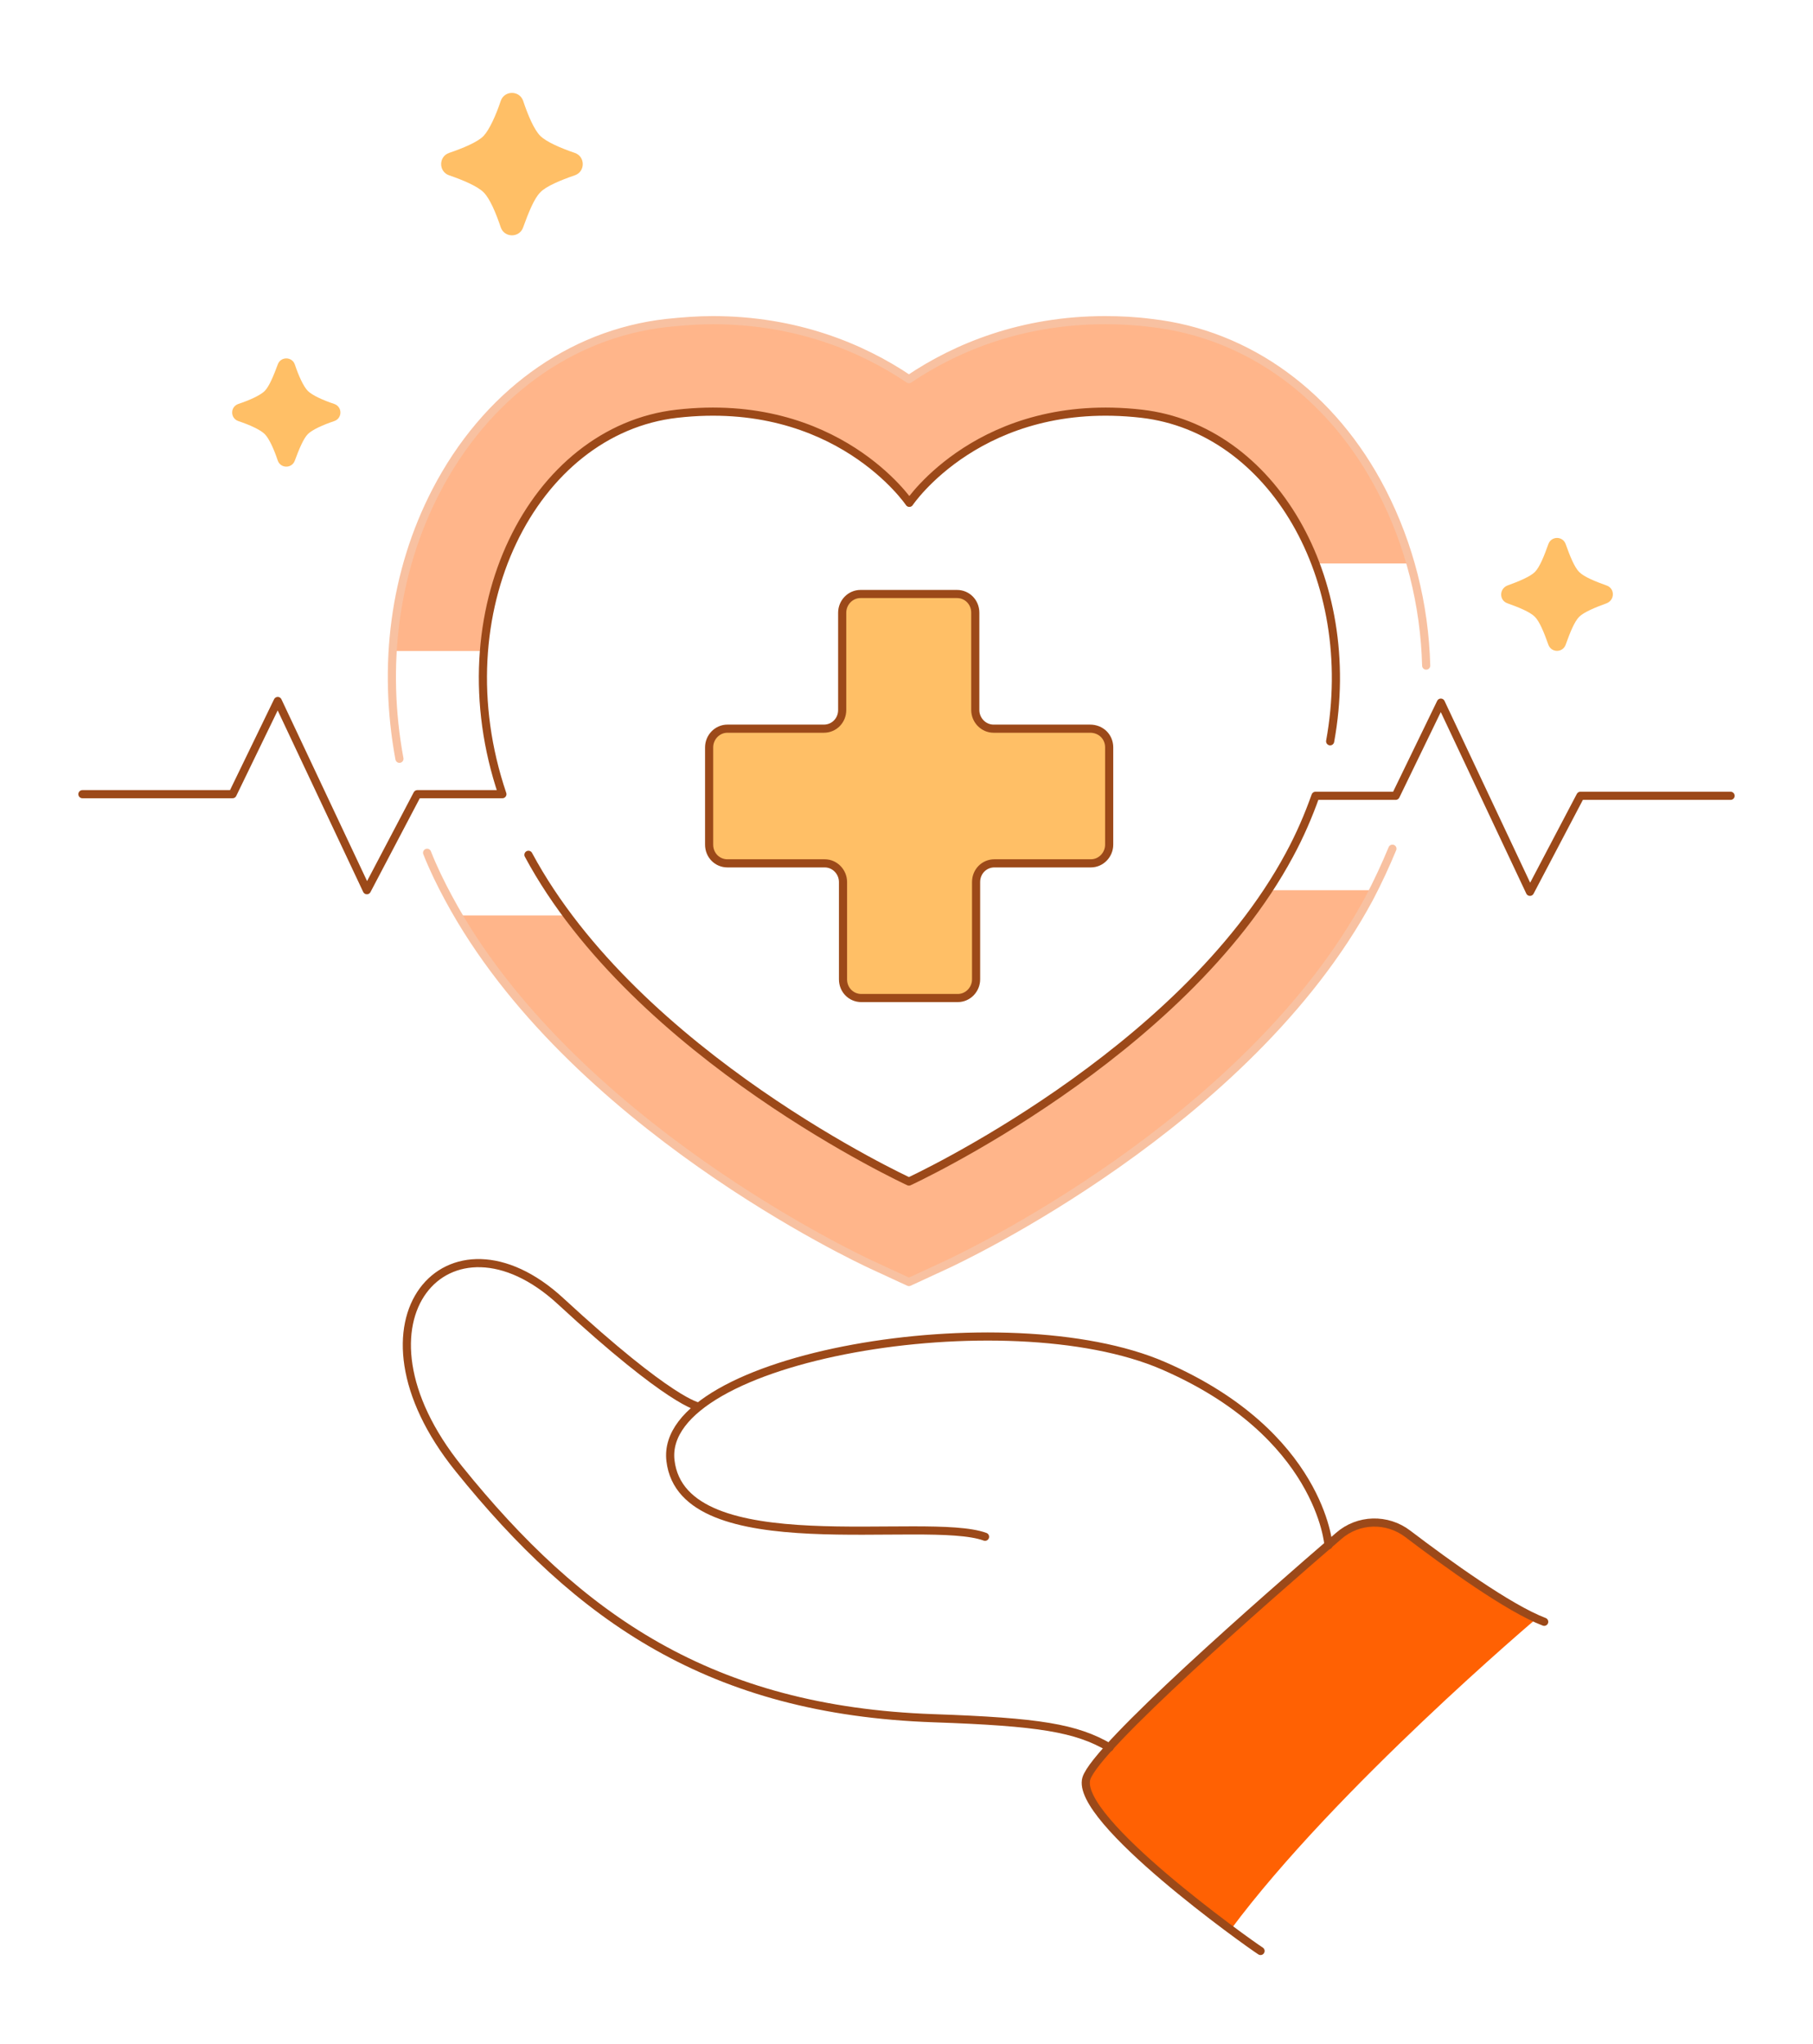 <svg xmlns="http://www.w3.org/2000/svg" enable-background="new 0 0 800 800" viewBox="177.25 148.817 445.5 502.315"><path fill="#ffb58a" d="M523.9 287.3h-23.5c-7.6-20.1-23.2-34.5-42.7-36.8-39.3-4.5-57.1 21.9-57.1 21.9s-17.7-26.4-57.1-21.9c-25.9 3-45 27.7-47.5 58.3h-22.4c.8-13.8 4.4-27.1 10.7-39.3 12.2-23.5 32.8-38.6 56.6-41.3 3.8-.4 7.7-.7 11.4-.7 20.3 0 36.5 6.6 48.2 14.5 11.7-7.9 27.9-14.5 48.2-14.5 3.7 0 7.5.2 11.4.7 23.8 2.7 44.5 17.8 56.6 41.3 3.1 5.7 5.4 11.6 7.2 17.8zM514.8 367.6c-.3.7-.7 1.4-1.1 2-29.8 55.4-100.8 88.6-103.8 90l-9.3 4.3-9.3-4.3c-2.9-1.3-70.4-32.9-101.4-85.8h26.7c30.3 40.7 83.9 65.4 83.9 65.4s59.2-27.3 88.3-71.6h26z" class="colore8e7fd svgShape"/><path fill="#ff6103" d="M554.8 546.6s-49.4 41.8-75.1 76.4c-12.9-9.6-37.8-29.5-35.5-37.1 2.4-7.7 43.9-44 62-59.6 4.8-4.1 11.9-4.4 17-.5 8.9 6.8 22.7 16.9 31.6 20.8z" class="colora2a1f8 svgShape"/><path fill="none" stroke="#9c4919" stroke-linecap="round" stroke-linejoin="round" stroke-miterlimit="10" stroke-width="2" d="M503.7 528.6s-1.9-27.3-40.5-44.1S339 482.2 342 507.8s62.9 13.4 77.3 18.7" class="colorStroke31199c svgStroke"/><path fill="none" stroke="#9c4919" stroke-linecap="round" stroke-linejoin="round" stroke-miterlimit="10" stroke-width="2" d="M348.9 494.5s-6.6-.7-33.9-25.9c-27.3-25.2-54.5 4.6-25 41.2s61.8 59.4 116.7 61.3c25.9.9 35 2.4 43.2 7.2" class="colorStroke31199c svgStroke"/><path fill="none" stroke="#9c4919" stroke-linecap="round" stroke-linejoin="round" stroke-miterlimit="10" stroke-width="2" d="M487 628.3c-3-1.9-45.8-32.4-42.8-42.4 2.4-7.7 43.9-44 62-59.6 4.8-4.2 11.9-4.4 17-.5 9.6 7.3 24.8 18.3 33.5 21.6" class="colorStroke31199c svgStroke"/><path fill="none" stroke="#f8c1a1" stroke-linecap="round" stroke-linejoin="round" stroke-miterlimit="10" stroke-width="2" d="M519.4 357.4c-1.7 4.1-3.6 8.2-5.7 12.2-29.8 55.4-100.8 88.6-103.8 90l-9.3 4.3-9.3-4.3c-3-1.4-74-34.6-103.8-90-2-3.7-3.8-7.4-5.3-11.2M275.4 335.3c-4.2-22.8-1.3-45.9 9-65.8 12.2-23.5 32.8-38.6 56.6-41.3 3.8-.4 7.7-.7 11.4-.7 20.3 0 36.5 6.6 48.2 14.5 11.7-7.9 27.9-14.5 48.2-14.5 3.7 0 7.6.2 11.4.7 23.8 2.7 44.5 17.8 56.6 41.3 6.8 13.2 10.5 27.9 10.9 42.9" class="colorStrokea2a1f8 svgStroke"/><path fill="#ffbf66" stroke="#9c4919" stroke-linecap="round" stroke-linejoin="round" stroke-miterlimit="10" stroke-width="2" d="M449.8 332.5v23.9c0 2.5-2 4.6-4.5 4.6h-23.7c-2.5 0-4.5 2-4.5 4.6v23.9c0 2.5-2 4.6-4.5 4.6h-23.7c-2.5 0-4.5-2-4.5-4.6v-23.9c0-2.5-2-4.6-4.5-4.6H356c-2.5 0-4.5-2-4.5-4.6v-23.9c0-2.5 2-4.6 4.5-4.6h23.7c2.5 0 4.5-2 4.5-4.6v-23.9c0-2.5 2-4.6 4.5-4.6h23.7c2.5 0 4.5 2 4.5 4.6v23.9c0 2.5 2 4.6 4.5 4.6h23.7c2.7 0 4.7 2 4.7 4.6z" class="color7069f6 svgShape colorStroke31199c svgStroke"/><path fill="none" stroke="#9c4919" stroke-linecap="round" stroke-linejoin="round" stroke-miterlimit="10" stroke-width="2" d="M197.5 344h36.9l11.1-22.9 21.9 46.5 12.4-23.6h20.9c-15.2-44.9 7.6-89.5 42.9-93.5 39.3-4.5 57.1 21.9 57.1 21.9s17.7-26.4 57.1-21.9c31.9 3.7 53.6 40.4 46.3 80.5" class="colorStroke31199c svgStroke"/><path fill="none" stroke="#9c4919" stroke-linecap="round" stroke-linejoin="round" stroke-miterlimit="10" stroke-width="2" d="M307.1 358.9c26.6 49.5 93.5 80.3 93.5 80.3s66.9-30.8 93.5-80.3c2.6-4.8 4.7-9.7 6.4-14.5h19.7l11.1-22.9 21.9 46.5 12.4-23.6h36.9" class="colorStroke31199c svgStroke"/><path fill="#ffbf66" d="M245.5 238.4c.7-2 3.5-2 4.2 0 .9 2.7 2.1 5.4 3.2 6.5 1.1 1.1 3.8 2.3 6.5 3.2 2 .7 2 3.5 0 4.2-2.7.9-5.4 2.1-6.5 3.2-1.1 1.1-2.2 3.8-3.2 6.5-.7 2-3.5 2-4.2 0-.9-2.7-2.1-5.4-3.2-6.5-1.1-1.1-3.8-2.3-6.5-3.2-2-.7-2-3.5 0-4.2 2.7-.9 5.4-2.1 6.5-3.2 1.1-1.1 2.2-3.8 3.2-6.5zM300.3 173.6c.9-2.6 4.6-2.6 5.5 0 1.2 3.6 2.7 7.1 4.2 8.6s5 3 8.5 4.2c2.6.9 2.6 4.6 0 5.5-3.5 1.2-7.1 2.7-8.5 4.2-1.5 1.5-2.9 5-4.2 8.6-.9 2.6-4.6 2.6-5.5 0-1.2-3.6-2.7-7.1-4.2-8.6s-5-3-8.5-4.2c-2.6-.9-2.6-4.6 0-5.5 3.5-1.2 7.1-2.7 8.5-4.2s3-5 4.2-8.6zM557.7 282.6c.7-2.1 3.6-2.1 4.3 0 1 2.8 2.1 5.6 3.3 6.8 1.2 1.2 3.9 2.3 6.7 3.3 2.1.7 2.1 3.6 0 4.4-2.8 1-5.6 2.2-6.7 3.3-1.2 1.2-2.3 4-3.3 6.8-.7 2.1-3.6 2.1-4.3 0-1-2.8-2.1-5.6-3.3-6.8-1.2-1.2-3.9-2.3-6.7-3.3-2.1-.7-2.1-3.6 0-4.4 2.8-1 5.6-2.2 6.7-3.3 1.2-1.2 2.3-4 3.3-6.8z" class="color7069f6 svgShape"/></svg>